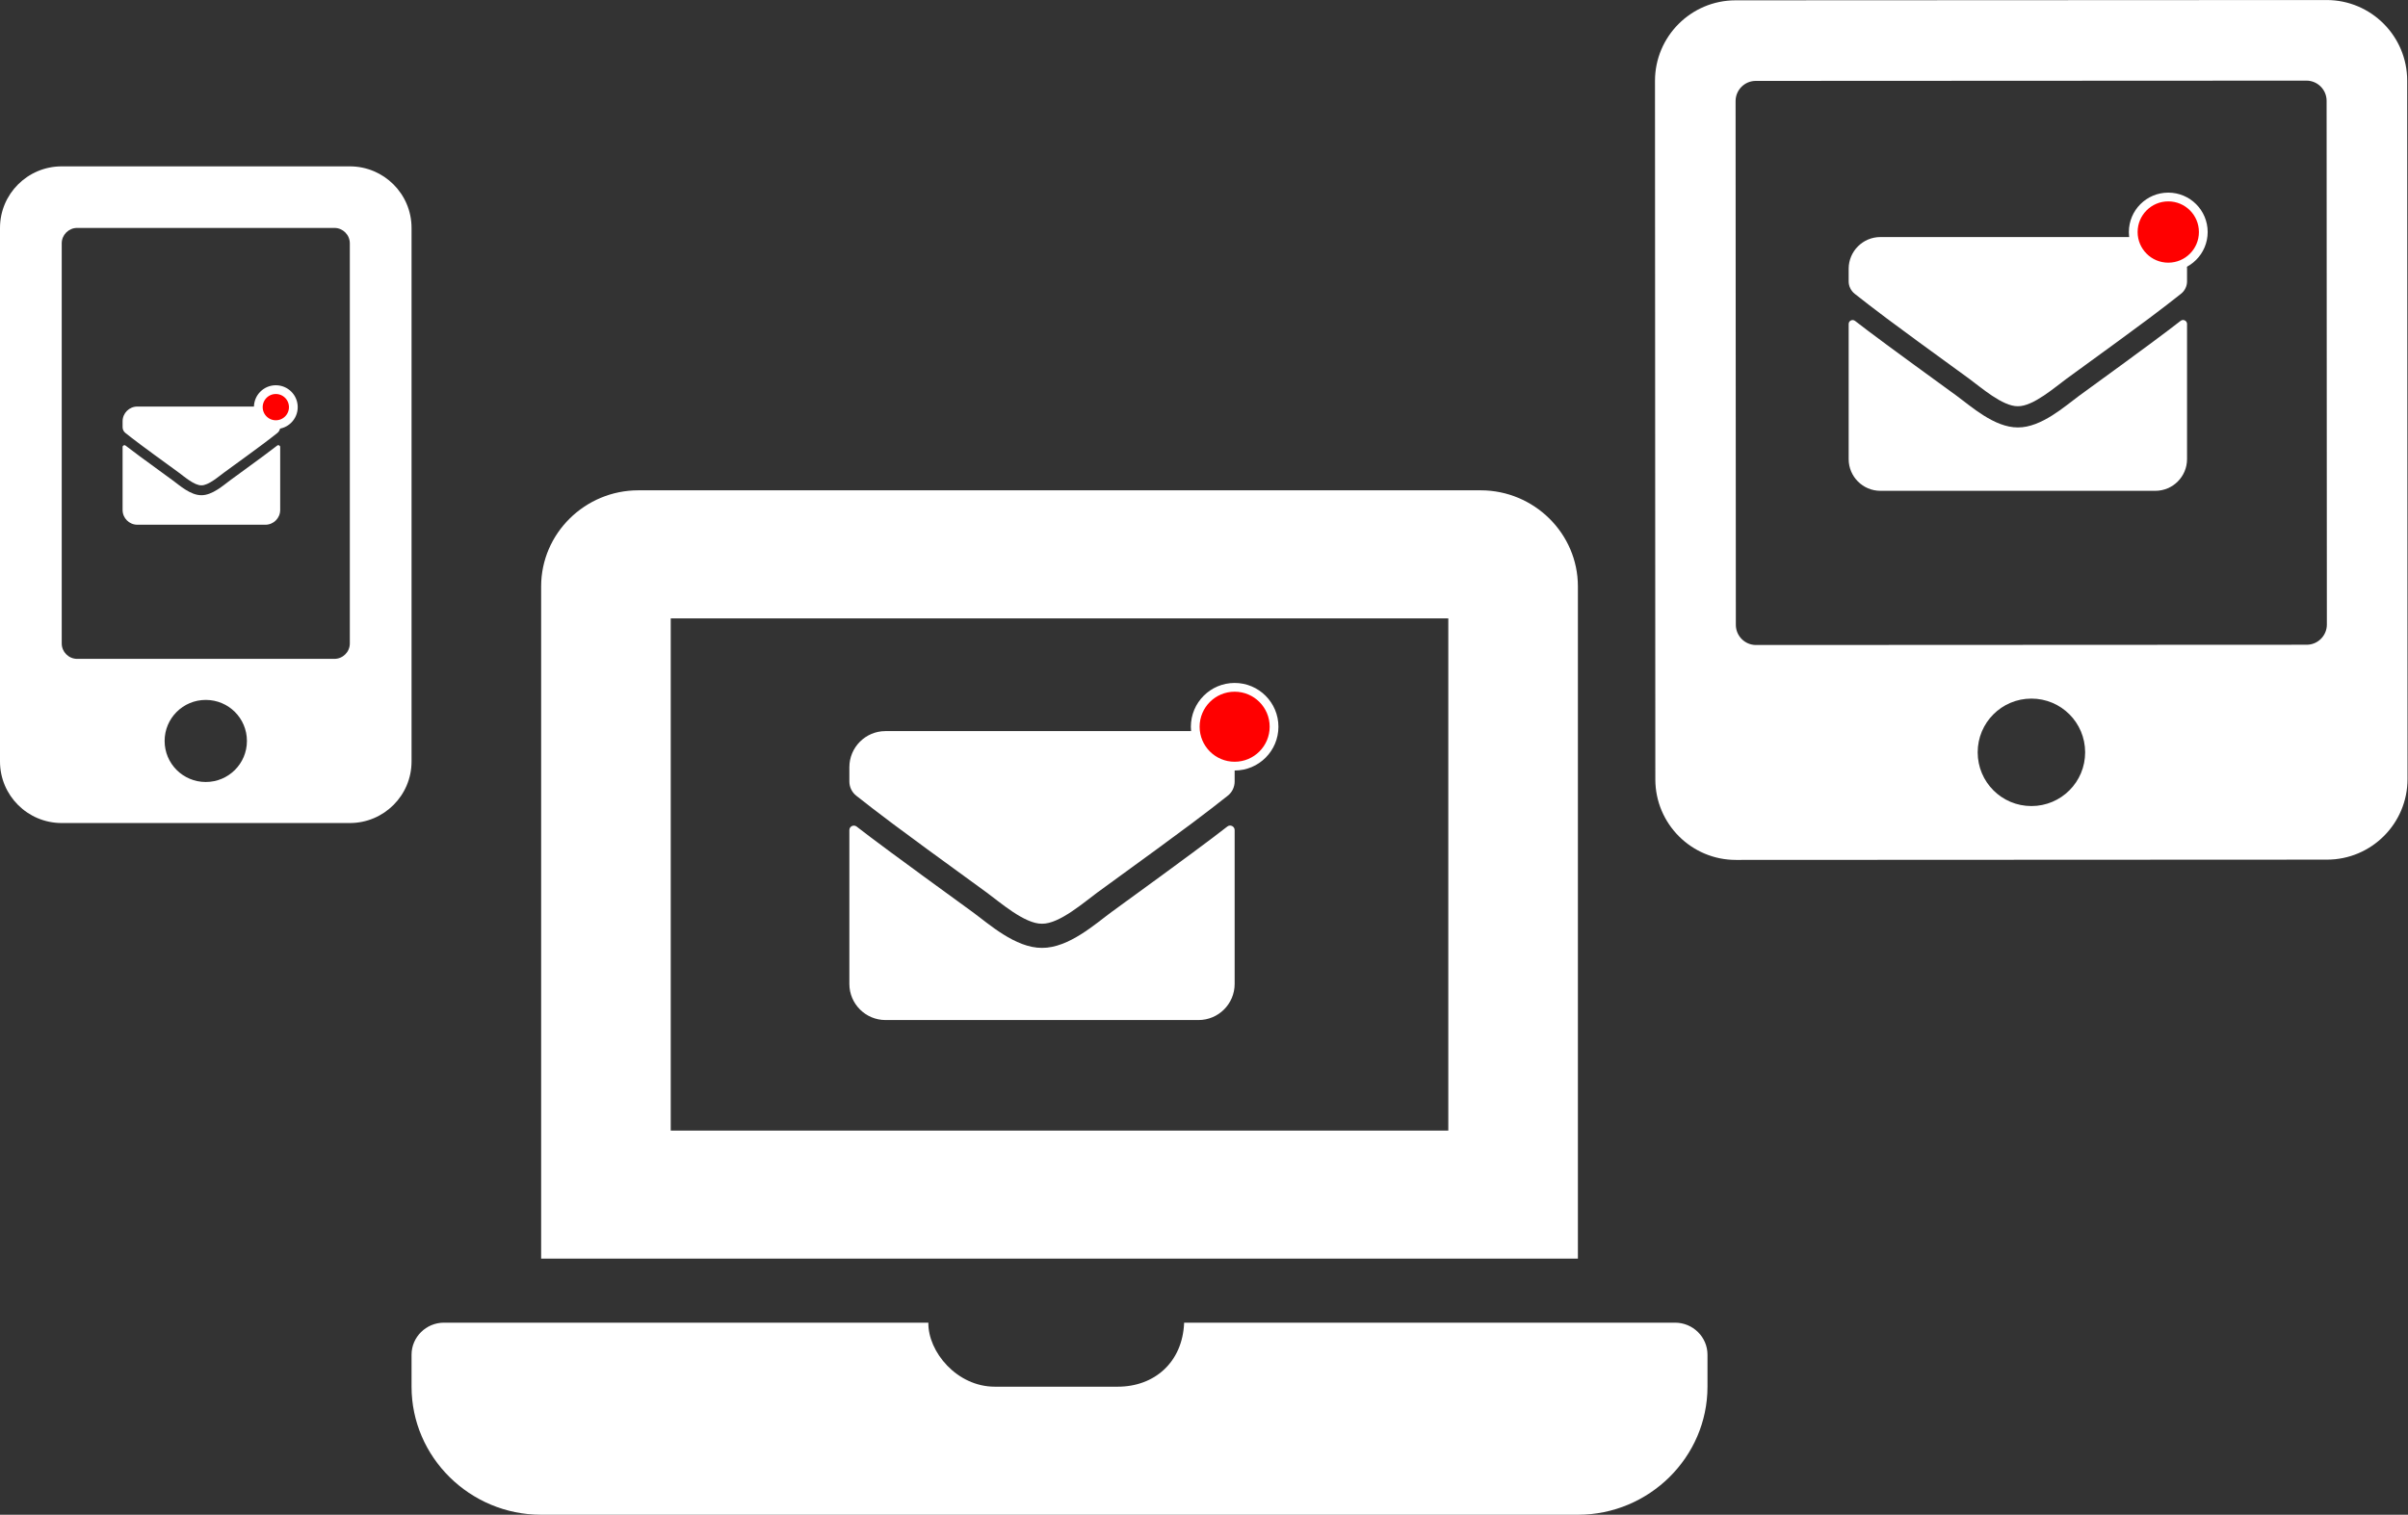 <svg width="275" height="173" viewBox="0 0 275 173" fill="none" xmlns="http://www.w3.org/2000/svg">
<rect x="0" y="0" width="275" height="173" fill="#333333" stroke="none"/>
<path d="M39.95 19H7.05C3.158 19 0 22.149 0 26.031V86.969C0 90.851 3.158 94 7.05 94H39.95C43.842 94 47 90.851 47 86.969V26.031C47 22.149 43.842 19 39.95 19ZM23.5 89.312C20.9 89.312 18.8 87.218 18.8 84.625C18.8 82.032 20.9 79.938 23.5 79.938C26.1 79.938 28.2 82.032 28.2 84.625C28.2 87.218 26.1 89.312 23.5 89.312ZM39.95 73.492C39.95 74.459 39.157 75.25 38.188 75.25H8.812C7.843 75.25 7.05 74.459 7.05 73.492V27.789C7.05 26.822 7.843 26.031 8.812 26.031H38.188C39.157 26.031 39.95 26.822 39.95 27.789V73.492Z" fill="white"/>
<path d="M191.3 151.063H135.231C135.06 155.589 131.829 158.375 127.66 158.375H113.6C109.278 158.375 105.964 154.383 106.022 151.063H50.7C48.665 151.063 47 152.708 47 154.719V158.375C47 166.419 53.66 173 61.8 173H180.2C188.34 173 195 166.419 195 158.375V154.719C195 152.708 193.335 151.063 191.3 151.063ZM180.2 66.969C180.2 60.936 175.205 56 169.1 56H72.9C66.795 56 61.8 60.936 61.8 66.969V143.75H180.2V66.969ZM165.4 129.125H76.6V70.625H165.4V129.125Z" fill="white"/>
<path d="M265.7 0.004L198.204 0.037C193.123 0.039 189.002 4.164 189.004 9.245L189.043 89.013C189.045 94.094 193.17 98.215 198.251 98.212L265.747 98.18C270.828 98.178 274.949 94.053 274.946 88.972L274.908 9.204C274.906 4.123 270.781 0.002 265.7 0.004ZM231.996 92.06C228.602 92.062 225.859 89.321 225.857 85.927C225.855 82.533 228.596 79.79 231.99 79.788C235.384 79.787 238.127 82.527 238.129 85.921C238.131 89.315 235.39 92.059 231.996 92.06ZM265.734 71.335C265.734 72.601 264.699 73.637 263.434 73.637L200.54 73.667C199.275 73.668 198.239 72.633 198.238 71.367L198.209 11.542C198.209 10.276 199.244 9.24 200.509 9.24L263.403 9.209C264.669 9.209 265.705 10.244 265.705 11.509L265.734 71.335Z" fill="white"/>
<path d="M249.033 36.644C249.328 36.41 249.766 36.629 249.766 36.999V52.434C249.766 54.434 248.143 56.057 246.143 56.057H214.745C212.745 56.057 211.122 54.434 211.122 52.434V37.007C211.122 36.629 211.552 36.418 211.854 36.652C213.545 37.965 215.786 39.633 223.485 45.226C225.077 46.388 227.764 48.834 230.444 48.818C233.138 48.841 235.878 46.343 237.41 45.226C245.109 39.633 247.343 37.958 249.033 36.644ZM230.444 46.396C232.195 46.426 234.716 44.192 235.984 43.271C245.999 36.003 246.762 35.369 249.071 33.557C249.509 33.218 249.766 32.689 249.766 32.131V30.697C249.766 28.697 248.143 27.074 246.143 27.074H214.745C212.745 27.074 211.122 28.697 211.122 30.697V32.131C211.122 32.689 211.379 33.21 211.816 33.557C214.126 35.361 214.888 36.003 224.904 43.271C226.172 44.192 228.693 46.426 230.444 46.396Z" fill="white"/>
<circle cx="247.622" cy="26.5" r="4" fill="#FF0000" stroke="white"/>
<path d="M31.657 50.889C31.794 50.78 31.998 50.882 31.998 51.054V58.243C31.998 59.175 31.242 59.93 30.311 59.93H15.687C14.756 59.93 14 59.175 14 58.243V51.058C14 50.882 14.2 50.784 14.341 50.893C15.128 51.504 16.172 52.281 19.758 54.886C20.5 55.427 21.751 56.566 22.999 56.559C24.254 56.57 25.53 55.406 26.244 54.886C29.829 52.281 30.87 51.501 31.657 50.889ZM22.999 55.431C23.815 55.445 24.989 54.404 25.579 53.975C30.244 50.59 30.599 50.295 31.675 49.451C31.879 49.293 31.998 49.047 31.998 48.787V48.119C31.998 47.187 31.242 46.432 30.311 46.432H15.687C14.756 46.432 14 47.187 14 48.119V48.787C14 49.047 14.12 49.29 14.323 49.451C15.399 50.291 15.754 50.59 20.419 53.975C21.009 54.404 22.184 55.445 22.999 55.431Z" fill="white"/>
<circle cx="31.5" cy="46.5" r="2" fill="#FF0000" stroke="white"/>
<path d="M140.166 94.397C140.502 94.13 141 94.38 141 94.801V112.375C141 114.652 139.152 116.5 136.875 116.5H101.125C98.848 116.5 97 114.652 97 112.375V94.809C97 94.38 97.49 94.139 97.834 94.406C99.759 95.901 102.311 97.8 111.077 104.168C112.89 105.491 115.949 108.276 119 108.259C122.068 108.284 125.187 105.44 126.932 104.168C135.698 97.8 138.241 95.892 140.166 94.397ZM119 105.5C120.994 105.534 123.864 102.991 125.308 101.942C136.712 93.666 137.58 92.945 140.209 90.882C140.708 90.495 141 89.894 141 89.258V87.625C141 85.348 139.152 83.5 136.875 83.5H101.125C98.848 83.5 97 85.348 97 87.625V89.258C97 89.894 97.292 90.487 97.791 90.882C100.42 92.936 101.288 93.666 112.692 101.942C114.136 102.991 117.006 105.534 119 105.5Z" fill="white"/>
<circle cx="141" cy="83" r="4.5" fill="#FF0000" stroke="white"/>
</svg>
